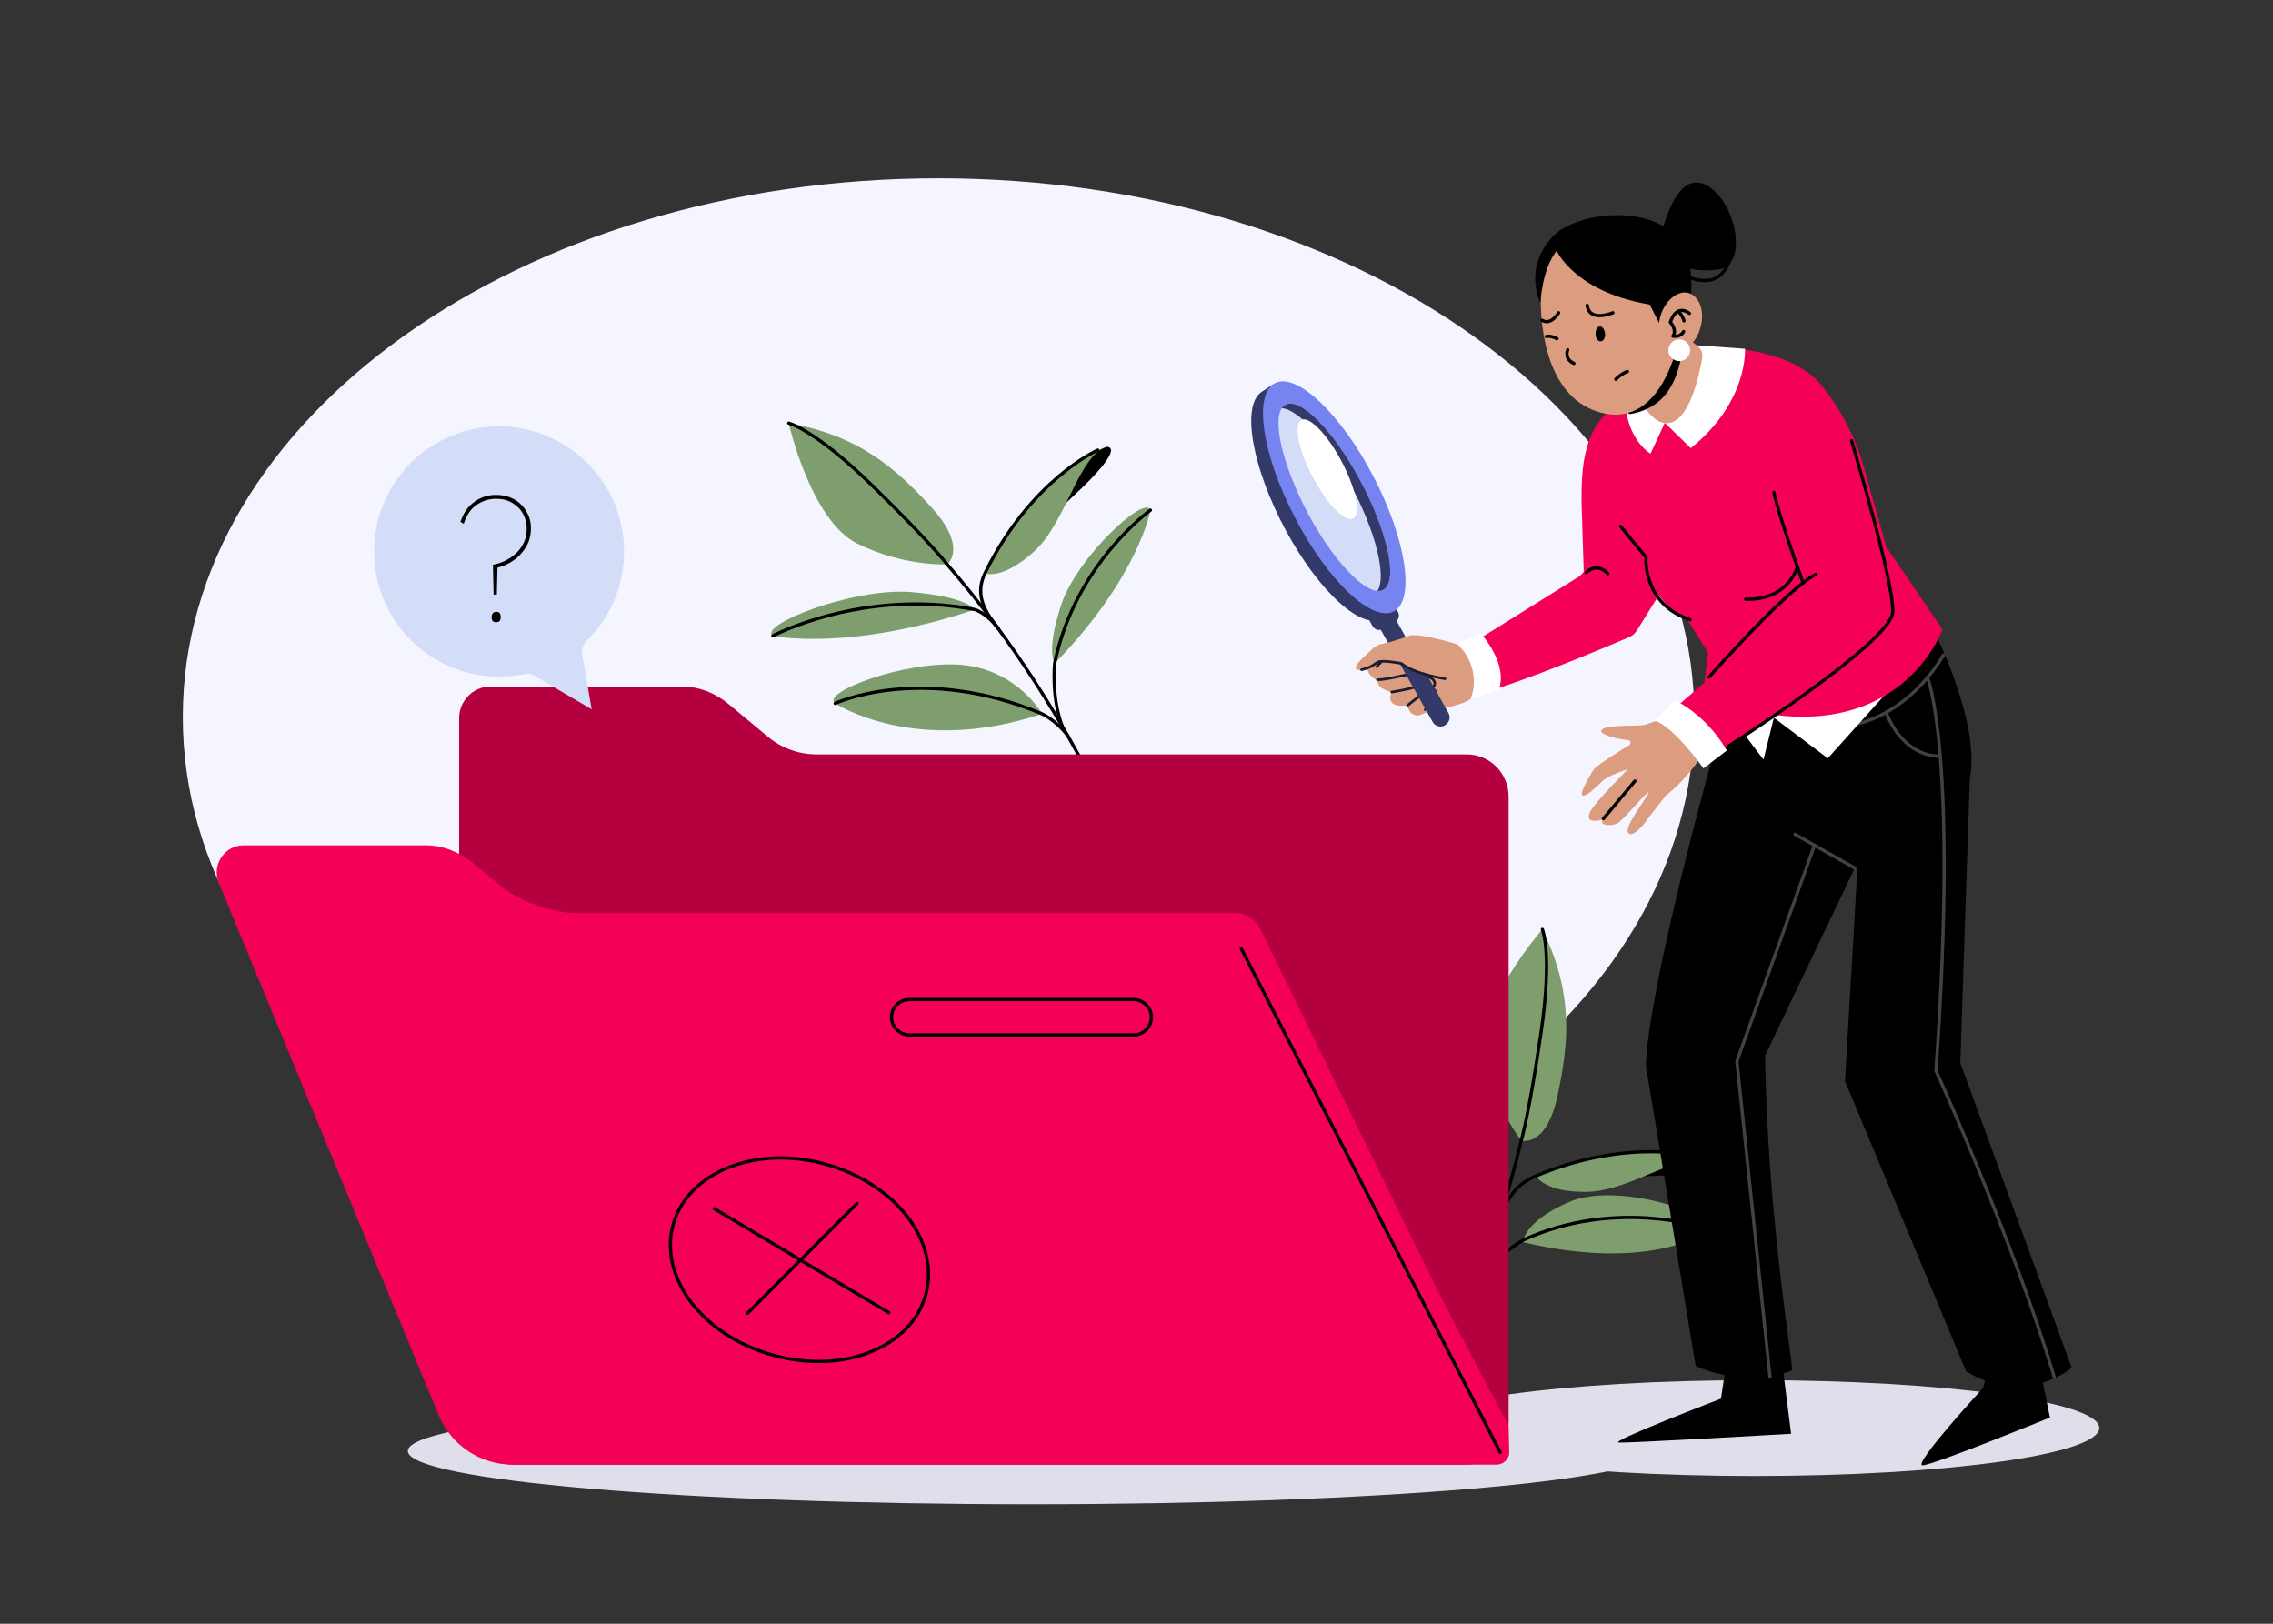 <svg version="1.2" xmlns="http://www.w3.org/2000/svg" viewBox="0 0 700 500" width="700" height="500">
	<rect x="0" y="0" width="700" height="500" fill="#333333" stroke="none"/>
	<title>55024593_9264820-svg</title>
	<style>
		.s0 { fill: #f5f5ff } 
		.s1 { fill: #dfdfeb } 
		.s2 { fill: #7e9e6e } 
		.s3 { fill: none;stroke: #000000;stroke-linecap: round;stroke-miterlimit:10 } 
		.s4 { fill: #000000 } 
		.s5 { fill: #b5003f } 
		.s6 { fill: #f50057 } 
		.s7 { fill: none;stroke: #000000;stroke-linejoin: round } 
		.s8 { fill: none;stroke: #000000;stroke-linecap: round;stroke-linejoin: round } 
		.s9 { fill: none;stroke: #000000;stroke-linecap: round;stroke-linejoin: round;stroke-width: 1 } 
		.s10 { fill: #db9c7f } 
		.s11 { fill: none;stroke: #424242;stroke-miterlimit:10 } 
		.s12 { fill: none;stroke: #424242;stroke-linecap: round;stroke-miterlimit:10 } 
		.s13 { fill: #ffffff } 
		.s14 { fill: none;stroke: #1a1c30;stroke-linecap: round;stroke-linejoin: round;stroke-width: .8 } 
		.s15 { fill: #333969 } 
		.s16 { fill: #7584f1 } 
		.s17 { fill: #d3ddf7 } 
	</style>
	<g id="BACKGROUND">
		<path class="s0" d="m289 386.7c-128.7 0-232.7-74.2-232.7-165.9 0-91.8 104-165.9 232.7-165.9 128.7 0 232.8 74.1 232.8 165.9 0 91.7-104.1 165.9-232.8 165.9z"/>
	</g>
	<g id="OBJECTS">
		<path class="s1" d="m540.3 454.5c-58.8 0-106.3-6.6-106.3-14.8 0-8.1 47.5-14.7 106.3-14.7 58.7 0 106.2 6.6 106.2 14.7 0 8.2-47.5 14.8-106.2 14.8z"/>
		<path class="s1" d="m317.6 463.2c-106.2 0-192-7.3-192-16.4 0-9 85.8-16.3 192-16.3 106.1 0 191.9 7.3 191.9 16.3 0 9.1-85.8 16.4-191.9 16.4z"/>
		<g>
			<path class="s2" d="m354.3 157.1c0 0-3.6 20.6-29.5 47.2 0 0-2.8-3.6 2.1-18.3 5-14.6 25.9-33.9 27.4-28.9z"/>
			<path fill-rule="evenodd" class="s3" d="m354.3 157.1c0 0-23.3 16.7-29.5 47.2 0 0-1.1 10.4 2.4 19.5"/>
			<path class="s2" d="m291.7 173.8c0 0 6.5-5-4.7-17.4-10.7-11.7-22-22.2-44.1-26.1 0 0 6.7 29.9 21.1 37.1 14.4 7.1 27.7 6.4 27.7 6.4z"/>
			<path class="s2" d="m238 195.8c0 0 23.1 5 62.2-8.1 0 0-2.4-4-19.9-5.4-17.5-1.3-46.8 10.1-42.3 13.5z"/>
			<path fill-rule="evenodd" class="s3" d="m238 195.8c0 0 27.7-14.7 62.2-8.1 0 0 3.5 0.9 7.2 5.8"/>
			<path class="s2" d="m257.2 216.6c0 0 24.6 16.3 63.7 3.2 0 0-7.6-13.7-25.1-15.1-17.4-1.3-43.2 8.6-38.6 11.9z"/>
			<path fill-rule="evenodd" class="s3" d="m257.2 216.6c0 0 26.5-12.4 63.7 3.2 0 0 4.4 2 8 6.8"/>
			<path class="s4" d="m340.7 137.6c0 0 7.2-0.9-10.5 15.5-16.8 15.6-14.7 15.7-14.7 15.7 0 0 6.4-23.2 25.2-31.2z"/>
			<path class="s2" d="m303.3 176.6c0 0 5.5 2.1 15.3-6.9 9.8-9 13.4-29 22.1-32.1 0 0-21.7 7-37.4 39z"/>
			<path fill-rule="evenodd" class="s3" d="m339 245.6c-11.1-22.3-26.4-47.6-47.3-71.8 0 0-5.2-6.8-23-24.2-17.8-17.4-25.8-19.3-25.8-19.3"/>
			<path fill-rule="evenodd" class="s3" d="m338.1 138.6c0 0-20.6 9-34.8 38-3.4 7.1 0.7 12.6 4.1 16.9"/>
		</g>
		<g>
			<path class="s2" d="m525.9 379.2c0 0-17.2 12.7-56.9 3.3 0 0 0.1-6.3 14.3-12.4 14.3-6.2 44.8 3.2 42.6 9.1z"/>
			<path fill-rule="evenodd" class="s3" d="m524.6 378c0 0-27.1-9.1-55.4 3.8 0 0-9.2 5.2-14.4 13.4"/>
			<path class="s2" d="m468.5 351.2c0 0 7.8 2.4 11.2-14 3.3-15.5 5.2-30.8-4.7-51 0 0-20.3 23-17.6 38.8 2.7 15.9 11.1 26.2 11.1 26.2z"/>
			<path class="s4" d="m526.8 357.3c0 0 6.1 4.2-18.1 4.8-22.9 0.7-21.4 2.2-21.4 2.2 0 0 20.1-13.3 39.5-7z"/>
			<path class="s2" d="m473 362.1c0 0 2.7 5.2 16 4.9 13.3-0.3 29.3-13 37.8-9.7 0 0-20.9-8.9-53.8 4.8z"/>
			<path fill-rule="evenodd" class="s3" d="m438.1 431.7c11.6-22.1 23-49.4 30.4-80.5 0 0 2.4-8.1 6-32.7 3.7-24.7 0.5-32.3 0.5-32.3"/>
			<path fill-rule="evenodd" class="s3" d="m524.2 356.5c0 0-21.4-6.8-51.2 5.6-7.2 3.1-9.3 7.8-12.3 16.7"/>
		</g>
		<g>
			<path class="s5" d="m251.6 232.3c-5.6 0-10.9-1.9-15.2-5.5l-11.9-9.9c-4.3-3.6-9.3-5.5-14.5-5.5h-58.9c-5.4 0-9.7 4.4-9.7 9.7v11.2 202c0 9.2 7.5 16.7 16.7 16.7h293.6c7.1 0 12.9-5.8 12.9-13v-192.7c0-7.2-5.8-13-12.9-13 0 0-200.1 0-200.1 0z"/>
			<path class="s6" d="m464.6 439.1c0 0-19.9-37.5-21.9-41.8l-54.6-111.2c-1.4-3-4.4-4.9-7.6-4.9h-202.9c-7.4 0-18.1-3.8-23.7-8.6l-8.2-6.8c-4.3-3.5-9.4-5.5-14.6-5.5h-56c-6 0-10 6.1-7.7 11.6l67.7 163.9c3.8 9.2 12.8 15.2 22.7 15.2h303.2c1.9 0 3.8-1.7 3.8-3.7z"/>
			<path class="s7" d="m382.1 291.8l80.1 155.8"/>
			<path fill-rule="evenodd" class="s7" d="m349.1 318.7h-69c-1.9 0-3.6-1-4.7-2.6-2.3-3.6 0.3-8.3 4.7-8.3h69c1.9 0 3.6 1 4.6 2.5 2.4 3.6-0.3 8.4-4.6 8.4z"/>
			<g>
				<g>
					<path class="s8" d="m220 372.2l53.7 32"/>
					<path class="s8" d="m263.9 370.6l-33.7 33.8"/>
				</g>
				<path class="s9" d="m285.1 398.7c-4.5 16.3-25.5 24.6-47 18.6-21.6-5.9-35.3-23.9-30.8-40.2 4.5-16.2 25.5-24.6 47-18.6 21.6 6 35.3 23.9 30.8 40.2z"/>
			</g>
		</g>
		<g>
			<g>
				<path class="s10" d="m524.4 232.4c1.3-5.5-4.7-12.5-10.3-11.4-4.5 0.9-6.8 2-7.5 2.2-1.5 0.5-12.2-0.2-13.4 1.6-0.9 1.3 4.7 2.8 8.3 3.1 0.7 0.1 0.9 1.1 0.3 1.5-3.5 2.1-10.5 6.6-11.1 7.7-0.8 1.4-4.4 7.1-3.4 7.8 1 0.6 4.1-2.3 6.1-4.3 2-2 7.9-3.7 7.9-3.7 0 0-10.2 10.2-11.6 13.1-2 4.2 3.8 2.4 3.8 2.4-0.9 2.4 3.9 1.8 5 0.9 2.3-1.8 9.1-10.1 9.2-9.2 0 0.8-7.1 9.9-6.4 12 0.7 2.1 3.6-0.5 5.3-2.8 1.6-2.2 6.5-8.4 6.5-8.4 0 0 5.6-4.1 10.2-11.1 0.1-0.1 1.1-1.3 1.1-1.4z"/>
				<path class="s3" d="m493.8 252.1l9.7-11.6"/>
			</g>
			<path class="s6" d="m451.1 199.5l35.1-21.9q0.3-0.2 0.6-0.5l11.5-11.9c2.6-2.2 6.4-1.6 8.3 1.1l5.7 8.5c1.2 1.8 1.2 4.2 0.1 6l-8.2 13.2c-0.6 1-1.4 1.7-2.5 2.2-6.5 2.8-31.5 13.4-46.5 17.6-3.7 1-7.3-2-6.9-5.8l0.3-4.3c0.2-1.7 1.1-3.3 2.5-4.2z"/>
			<path class="s4" d="m531.9 418.1l-1.9 12.6c0 0-34.7 13.3-31.5 13.5 3.2 0.2 53.1-2.7 53.1-2.7l-2.9-22.9z"/>
			<path fill-rule="evenodd" class="s11" d="m541.5 214.2c0 0 2.8 26.7 4.9 28.1 2.1 1.3 4.8 2 4.8 2l-4.5-30.4z"/>
			<path class="s4" d="m596.4 195.9c0 0 14.1 28.7 10 44.7l-78.1-10.8 1.7-29.8z"/>
			<path fill-rule="evenodd" class="s12" d="m598.5 201.7c0 0-11 20.5-32.1 22.1"/>
			<path fill-rule="evenodd" class="s12" d="m580.9 219.4c0 0 4.3 13.3 16.7 13.5"/>
			<path class="s4" d="m528.3 229.8c0 0-20.9 74.5-21.4 98.5l15.3 92.3c0 0 14.5 7.2 29.7 1.4 0.6-0.3-7.7-47.9-8.3-97l43.7-91.3z"/>
			<path class="s4" d="m606.7 237.4l-3 89.9 34.3 93.9c0 0-14.3 12.2-32.5 1.1l-37.3-89.4 3.8-65.1-16.3-9.9-2.4-28.1z"/>
			<path class="s13" d="m546.3 221l16.6 12.5 23.8-26.5-57.8 8.2 14.2 18.7z"/>
			<path class="s4" d="m613.7 416.5l-3 10.9c0 0-21.9 23.8-18.6 23.8 3.2 0 39.2-14.7 39.2-14.7l-4.6-22.7z"/>
			<path fill-rule="evenodd" class="s12" d="m593.6 208.6c0 0 9.5 23.3 2.6 121.1 0 0 24 52.7 36.4 94.3"/>
			<path class="s12" d="m558.8 260.3l-23.9 66.5 10.2 97.2"/>
			<g>
				<g>
					<path class="s10" d="m454.5 212.6c0 0 0.5 2.4-4.7 4.1-5.1 1.8-8.2 1.3-8.2 1.3 0 0-11.5-13.7-12.1-14.2-0.5-0.5 0.4-5.7 3.8-7.8 2.1-1.3 10.2 0.8 16.2 2.6 4.2 1.3 6.8 5.5 6.1 9.8-0.3 1.7-0.6 3.3-1.1 4.2z"/>
					<path class="s10" d="m445 209c0 0-9.4-1.4-13.4-4.7 0 0-6-1.2-7.3-0.4-1.2 0.7-2.3 1.8-5 2.3-2.8 0.4-2-1.4 0.9-4 0.9-0.7 3.1-3.4 5-3.8 2.6-0.4 8.1-2.4 8.1-2.4l11.2 13.4"/>
					<path class="s10" d="m441.6 218c0 0-3.8 2.4-5.1 2.3-1.4-0.1-2.7-0.9-3-3.1 0 0-7.2 1.3-4.9-4.1 0 0-4.3-0.7-4.4-3.5 0 0-3.9-1.9-3-5 0.8-3 12.9-2.8 12.9-2.8l12.7 6.5z"/>
					<path fill-rule="evenodd" class="s14" d="m438.9 218.5c0 0 3.7-3.3 3.5-4.6-0.2-1.3-0.9-2-1.7-1.7-1.2 0.3-5.4 3.5-7.2 5"/>
					<path fill-rule="evenodd" class="s14" d="m428.6 213.1c0 0 9.7-1.5 9.8-2.9 0.1-1.5-0.6-3.4-2.6-3-2.4 0.5-9.3 2.2-11.6 2.1"/>
					<path fill-rule="evenodd" class="s14" d="m440.7 212.2c0 0 1.7-1.1 1-2.4-0.7-1.2-1.6-1.6-3.7-1.1"/>
					<path fill-rule="evenodd" class="s14" d="m424 205.3c0 0 0.5-0.7 1.3-1.4"/>
				</g>
				<path class="s15" d="m445 223.3l-0.1 0.1c-1.3 0.7-3 0.2-3.7-1.1l-25.3-44.9 4.9-2.7 25.3 44.9c0.7 1.3 0.3 2.9-1.1 3.7z"/>
				<path class="s15" d="m428.4 184.6l2.1 3.8c0.6 1 0.3 2.3-0.5 2.8l-4.6 2.6c-0.9 0.5-2.1 0-2.7-1l-2.2-3.9"/>
				<path class="s15" d="m418.6 147.8c-8.7-16.3-19.7-27.5-26.7-28l0.2-1.5-3.6 2.4c-6.3 4.2-2.9 23.3 7.4 42.5 10.4 19.3 23.9 31.4 30.2 27.1l3.4-2.2-1-1.4c2.4-7.4-1.4-23.1-9.9-38.9z"/>
				<path class="s16" d="m429.2 188.3c-6.7 3.4-20.3-9.4-30.4-28.9-10.1-19.4-12.9-37.9-6.2-41.4 6.7-3.5 20.3 9.4 30.4 28.8 10.1 19.5 12.9 38 6.2 41.5z"/>
				<path class="s17" d="m418.8 147.8c8.4 15.6 11.8 30.7 7.4 33.7-4.3 2.9-14.7-7.3-23.2-23-8.4-15.7-11.7-30.8-7.4-33.7 4.4-3 14.8 7.3 23.2 23z"/>
				<path class="s10" d="m445 209c0 0-9.4-1.4-13.4-4.7 0 0-6-1.2-7.3-0.4-1.2 0.7-2.3 1.8-5 2.3-2.8 0.4-2-1.4 0.9-4 0.9-0.7 3.1-3.4 5-3.8 2.6-0.4 8.1-2.4 8.1-2.4l11.2 13.4"/>
				<path fill-rule="evenodd" class="s14" d="m445 209c0 0-9.4-1.4-13.4-4.7 0 0-6-1.2-7.3-0.4-1.2 0.7-2.3 1.8-5 2.3"/>
				<path class="s15" d="m418.8 147.8c-8.4-15.7-18.8-26-23.2-23q-0.5 0.3-0.9 0.9c5.1 0.3 13.9 9.9 21.2 23.5 7.8 14.4 11.2 28.4 8.3 32.8q1.1 0.1 2-0.5c4.4-3 1-18.1-7.4-33.7z"/>
				<path class="s13" d="m412.9 141.6c4.5 8.3 6.3 16.4 4 18-2.4 1.5-7.9-3.9-12.4-12.3-4.5-8.3-6.2-16.3-3.9-17.9 2.3-1.6 7.8 3.9 12.3 12.2z"/>
			</g>
			<path class="s6" d="m580.9 168.4l-7-24.8c-2.6-9.1-7-17.6-13-25-10.5-13.1-38-11.9-38-11.9l-21.2 15.3q-0.1 0-0.2 0.1c-12.5 6.9-14.8 17.5-14.4 33.9l0.7 22.1 14.4-13.7 3.6 4.9q0-0.2 0-0.4l1.7 2.7-1.7-2.3c0.5 4.6 2.9 16.2 13.9 21.6l6.3 10-1.6 13.7c59.1 21.5 73.8-20.8 73.8-20.8z"/>
			<path fill-rule="evenodd" class="s3" d="m499.1 162.1l7.8 9.5c0 0-1.1 14.5 13.6 19.2"/>
			<path class="s6" d="m557.9 181.4l-45 39.2c0 0 8.9 12.4 12.9 12.9l53.9-34.3"/>
			<path fill-rule="evenodd" class="s3" d="m526.3 208.5c0 0 24.5-27.6 32.9-31.6"/>
			<path fill-rule="evenodd" class="s3" d="m546.3 151.6c0 0 1.1 6.1 9 27.9"/>
			<path fill-rule="evenodd" class="s3" d="m532.1 229.9c0 0 50.3-32.1 50.8-41.4 0.4-9.4-12.7-52.8-12.7-52.8"/>
			<path fill-rule="evenodd" class="s3" d="m537.6 184.5c0 0 12.1 1.1 15.9-9.9"/>
			<path fill-rule="evenodd" class="s3" d="m488.5 176.3c0 0 3.3-3.4 6.7 0.4"/>
			<path class="s13" d="m448.8 198.3l7.2-3.3c0 0 8.7 9.5 5.5 17.6l-8.6 2.6c0 0 4-8.9-4.1-16.9z"/>
			<path class="s13" d="m515.7 215.6c0 0 9.4 4 16.1 15.5l-7.2 5.5c0 0-8.9-12.7-15-14.7z"/>
			<g>
				<path class="s13" d="m507.9 105.3l29.5 2.1c0 0 1.1 16.3-16.7 30.6l-8-7.8-4.4 9.5c0 0-6.7-3.8-7.7-14.8l1.5-13.2z"/>
				<path class="s10" d="m522.9 106.7c1.1 0.9 1.6 2.3 1.3 3.7-0.9 5.3-3.8 18.1-9.5 19.7-7.3 2.1-11.8-12.3-11.8-12.3l3.6-25.1z"/>
				<g>
					<path class="s4" d="m499.9 112.7l-0.1 3.6c-0.1 0-1.3 10.8 2.3 11.2 15.1-2.7 16.1-17.1 17.4-31.3 0 0-21.1 13.6-19.6 16.5z"/>
					<path class="s10" d="m474.7 85.8c0 0-3.7 35.1 18.1 41.2 21.9 6 27.1-29.6 26.3-41.9-0.7-12.3-6.2-16.9-21.5-17.4-22.6-0.9-22.9 18.1-22.9 18.1z"/>
					<path class="s4" d="m494.3 102.8c0.1 1.2-0.5 2.3-1.3 2.3-0.9 0.1-1.6-0.9-1.6-2.2-0.1-1.3 0.5-2.3 1.3-2.4 0.8 0 1.5 1 1.6 2.3z"/>
					<path fill-rule="evenodd" class="s3" d="m496.7 96.3c0 0-7.2 3.1-7.9-2.3"/>
					<path fill-rule="evenodd" class="s3" d="m480 96.3c0 0-2.4 4.1-5.1 2.3"/>
					<path fill-rule="evenodd" class="s3" d="m476.2 103.6c0 0 1.3-0.4 3.3 0.7"/>
					<path fill-rule="evenodd" class="s3" d="m497.6 116.8c0 0 1.9-1.9 3.6-2.4"/>
					<path fill-rule="evenodd" class="s3" d="m482.8 107.7c0 0-1.2 2.8 1.9 4.2"/>
					<path class="s4" d="m474.4 93.3c0 0 0.4-10.3 5-16.1 0 0 6.2 14.3 33.2 17.2l7.9-1.7c0 0 3.2-16.5-8.1-23-11.2-6.5-28.5-2.9-34.1 3-9.4 9.9-3.9 20.6-3.9 20.6z"/>
					<path class="s4" d="m507.4 92.5l4.7 9.2 3.3-10.3z"/>
					<path class="s10" d="m523.7 100.8c-1.3 4.9-5.2 8.1-8.6 7.2-3.4-0.9-5.1-5.6-3.8-10.5 1.4-4.9 5.3-8.2 8.7-7.3 3.4 1 5.1 5.7 3.7 10.6z"/>
					<path fill-rule="evenodd" class="s8" d="m520.3 96.5c0 0-3.8-3.3-5.9 2.7 0 0 2.2 2.4 0.8 4.3 0 0 2.2 0.5 3.3-1.4"/>
					<path fill-rule="evenodd" class="s8" d="m518.6 98.8c0 0-0.2-1.3-1.7-2.9"/>
					<path class="s13" d="m520.5 107.9c0 1.8-1.5 3.3-3.3 3.3-1.9 0-3.4-1.5-3.4-3.3 0-1.9 1.5-3.4 3.4-3.4 1.8 0 3.3 1.5 3.3 3.4z"/>
					<path class="s4" d="m511.2 74c0 0 4.1-21.4 13.6-17.3 9.6 4.1 13.9 24.6 4.8 26.2-9.1 1.6-16.2-2.7-16.2-2.7z"/>
					<path fill-rule="evenodd" class="s3" d="m511.3 80.2c0 0 15.8 13.2 20.9 1"/>
				</g>
			</g>
			<path class="s12" d="m571.2 267.3l-18.4-10.4"/>
		</g>
		<g>
			<path class="s17" d="m154.8 131.3c19.8 0.6 36.2 16.4 37.3 36.2 0.7 11.7-3.8 22.3-11.4 29.7-1.1 1.2-1.6 2.7-1.4 4.3l2.9 16.9-17.6-10.3c-1-0.6-2.1-0.8-3.3-0.5-4.3 0.8-8.8 1-13.5 0.3-17.3-2.6-30.8-17-32.4-34.4-2.2-23.3 16.4-42.8 39.4-42.2z"/>
			<g>
				<path class="s4" d="m152 183.1l-0.2-9.2q2.1-0.4 3.7-1.2 1.7-0.8 2.9-1.9 1.3-1 2.1-2.3 0.9-1.3 1.3-2.7 0.4-1.5 0.4-3.1 0-2.4-1.1-4.4-1.1-2.1-3.3-3.4-2.1-1.3-5-1.3-3.2 0-5.9 1.8-2.7 1.7-4.1 5.9l-1-0.6q1.3-4 4.2-6.1 3-2.2 6.7-2.2 3.2 0 5.7 1.4 2.4 1.4 3.7 3.7 1.4 2.3 1.4 5.2 0 2.1-0.7 4.1-0.8 1.9-2.1 3.4-1.3 1.6-3.2 2.8-1.9 1.2-4.3 1.8l-0.2 8.3zm-0.6 6.9q0-0.7 0.4-1.2 0.4-0.4 1-0.4 0.8 0 1.1 0.4 0.3 0.5 0.3 1.2 0 0.7-0.3 1.2-0.4 0.4-1.1 0.4-0.7 0-1.1-0.4-0.3-0.4-0.3-1.2z"/>
			</g>
		</g>
		<path class="s12" d=""/>
	</g>
</svg>